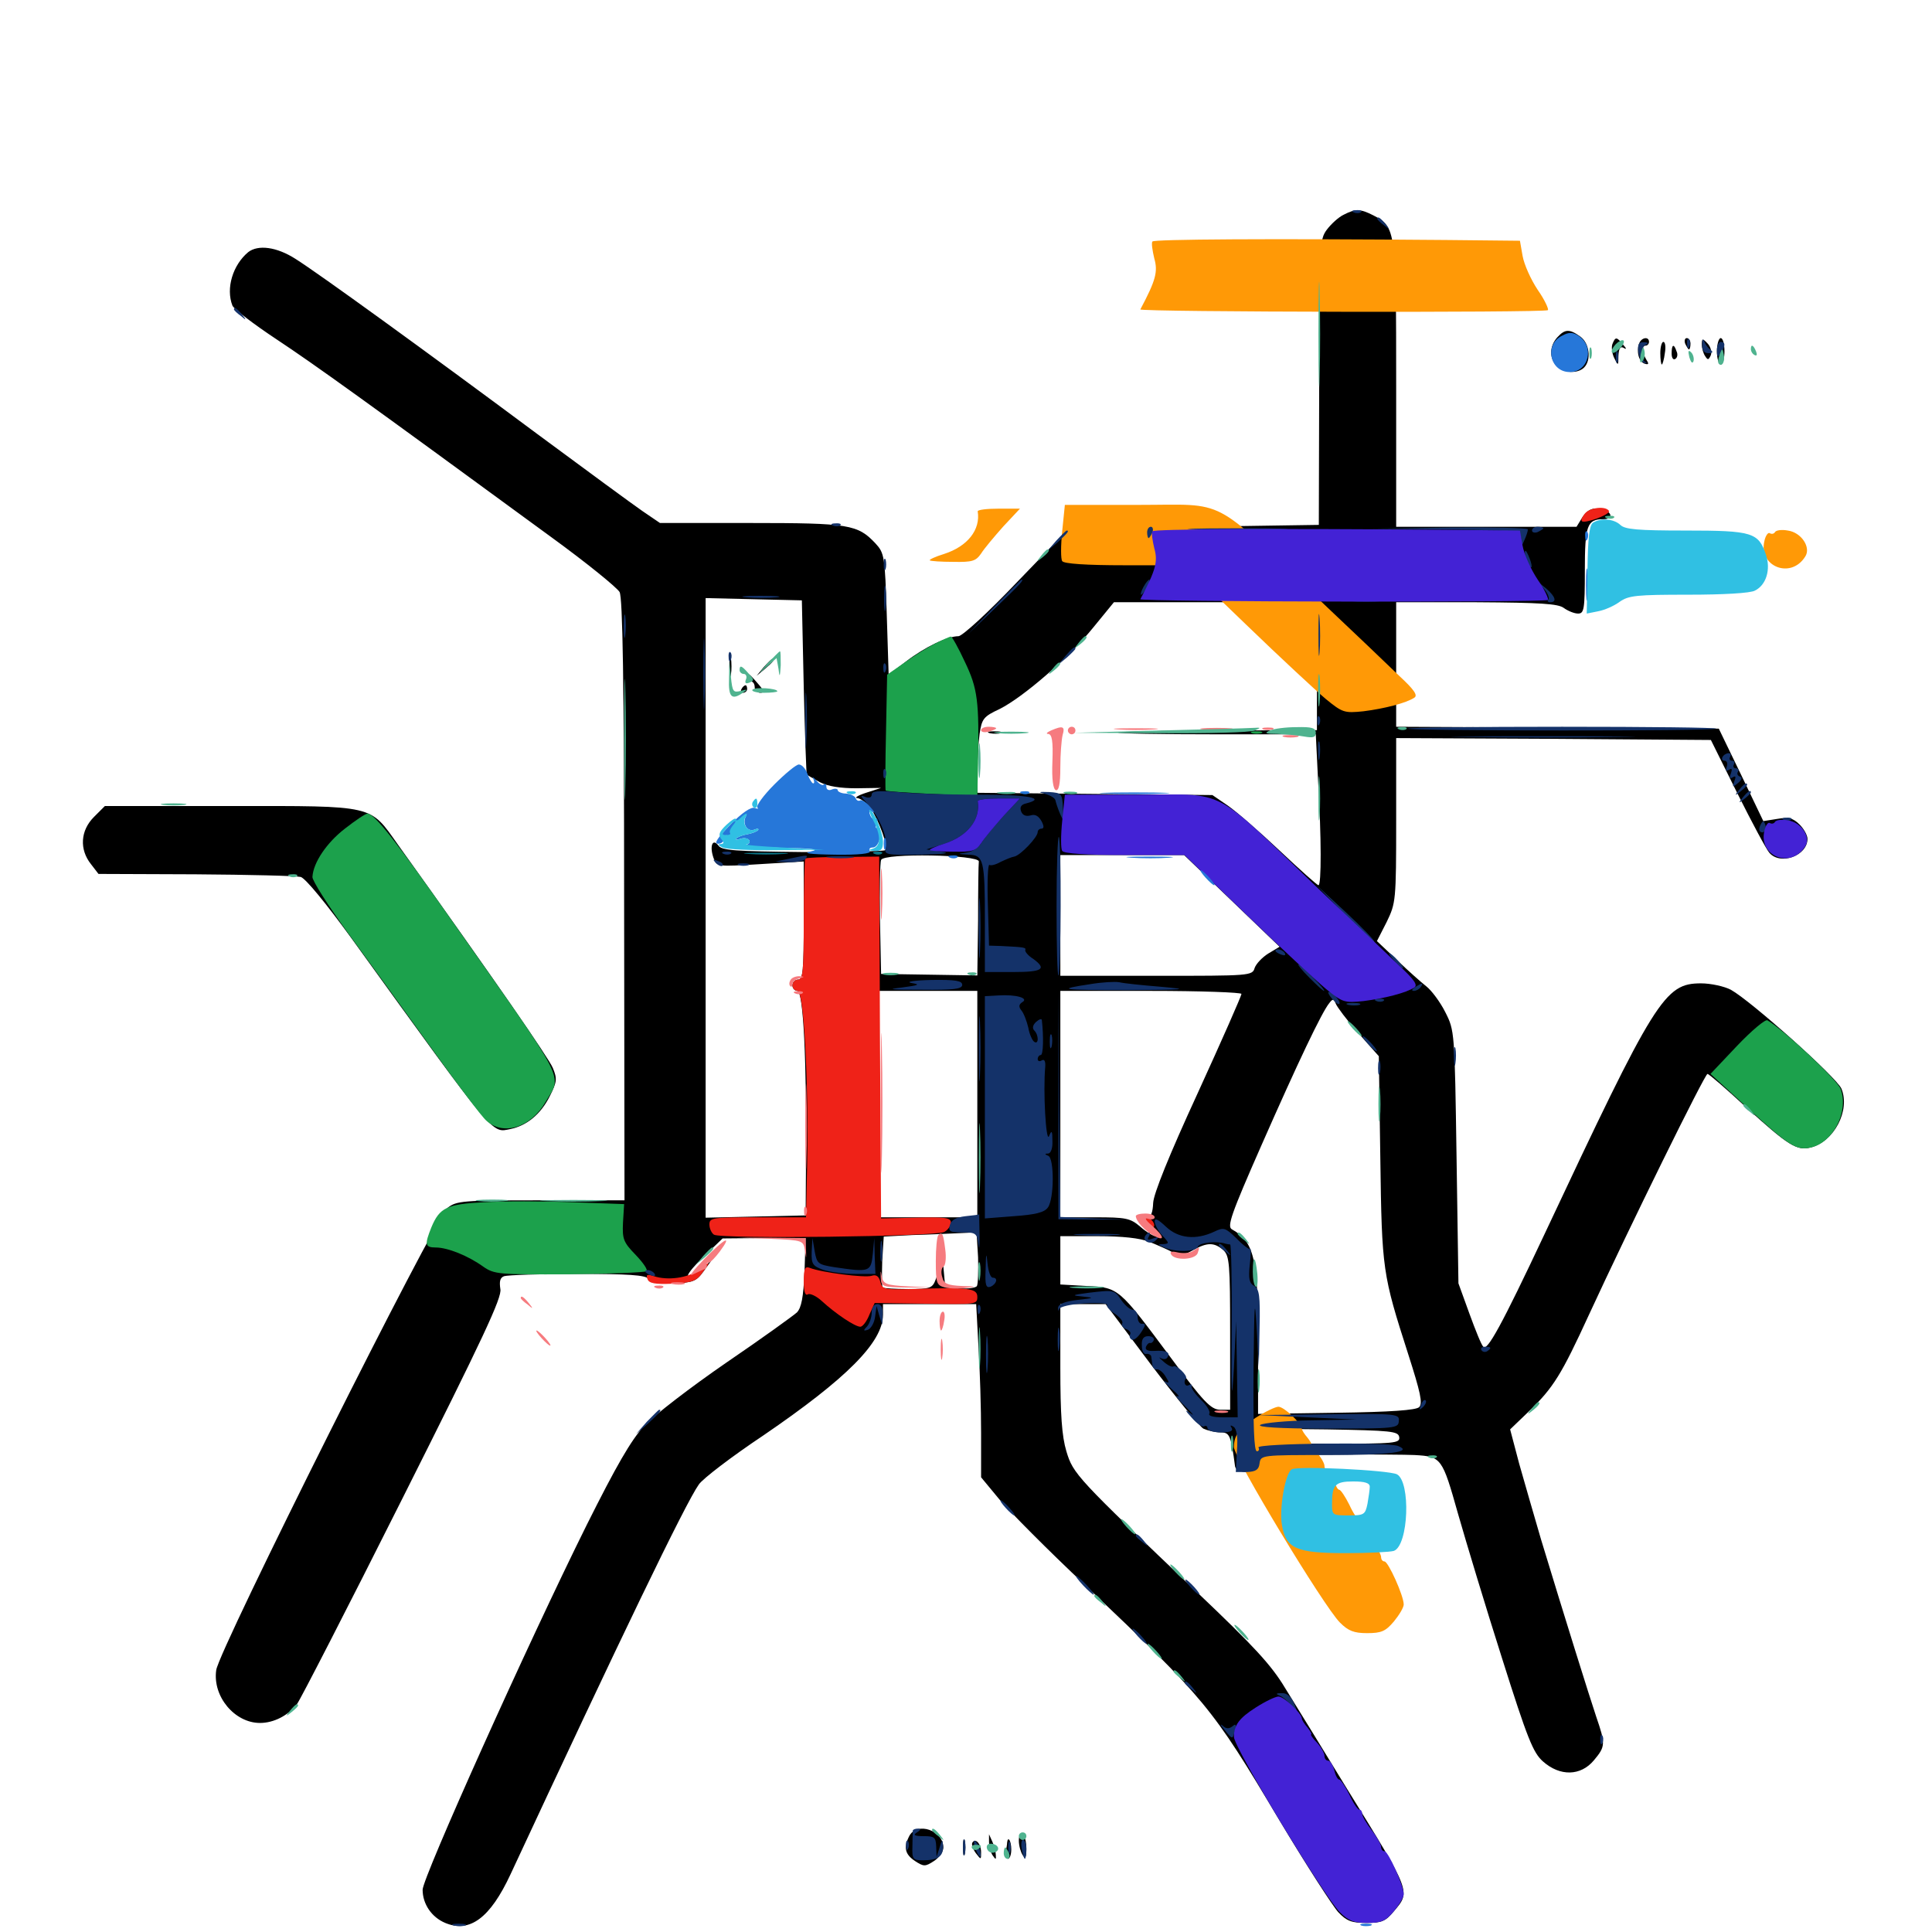 <svg xmlns="http://www.w3.org/2000/svg" viewBox="0 -1000 1000 1000">
	<path fill="#000000" d="M695.508 -888.867C692.969 -887.695 689.062 -884.18 686.719 -881.055C683.008 -875.977 682.812 -873.242 682.812 -801.953L682.617 -728.32L617.773 -727.344L553.125 -726.367L526.367 -698.633C511.523 -683.008 498.047 -670.703 496.094 -670.703C490.43 -670.703 478.516 -665.039 468.945 -657.617L459.961 -650.781L458.984 -682.031C458.008 -712.109 457.812 -713.672 453.125 -718.75C443.945 -728.516 439.453 -729.297 388.672 -729.297H341.602L332.422 -735.547C327.344 -739.062 303.125 -756.836 278.32 -775.195C220.312 -818.359 164.453 -858.789 152.93 -866.016C143.164 -872.266 133.594 -873.438 128.516 -869.531C120.508 -862.891 116.797 -850.781 120.312 -841.797C121.094 -840.039 131.25 -832.227 143.359 -824.219C163.086 -811.133 188.086 -793.164 285.742 -721.68C303.711 -708.594 319.336 -695.898 320.703 -693.555C322.266 -690.43 323.047 -648.633 323.047 -533.984L323.242 -378.711H279.883C239.648 -378.711 236.328 -378.516 231.641 -374.805C225.391 -369.922 113.281 -146.094 111.914 -135.547C109.961 -121.875 121.484 -108.203 134.57 -108.203C141.602 -108.203 149.023 -111.914 153.711 -117.969C155.078 -119.531 179.688 -167.383 208.203 -224.219C250 -307.422 259.961 -328.516 258.984 -332.812C258.398 -336.719 258.789 -338.672 260.938 -339.453C262.695 -340.039 279.688 -340.625 298.828 -340.625C325.195 -340.625 333.984 -340.039 335.742 -338.086C337.109 -336.328 341.797 -335.547 348.828 -335.742C358.594 -336.133 360.352 -336.719 364.062 -341.797L368.164 -347.461L362.5 -342.969C352.93 -335.547 354.297 -340.039 364.453 -349.805L374.023 -358.984L395.508 -359.18H416.992L416.406 -341.602C415.82 -328.516 414.844 -323.242 412.5 -320.703C410.547 -318.945 394.336 -307.227 375.977 -294.727C357.812 -282.227 338.672 -267.578 333.398 -261.914C326.562 -254.492 318.945 -241.211 303.711 -210.742C272.852 -148.633 218.75 -28.125 218.75 -21.875C218.75 -14.453 223.438 -7.617 230.469 -4.688C243.164 0.586 253.711 -7.227 264.258 -29.883C320.508 -150.781 354.883 -222.07 361.719 -231.641C363.672 -234.57 378.711 -246.094 395.117 -257.031C438.281 -286.523 457.031 -305.273 457.031 -319.531V-325H481.055H505.273L506.445 -302.93C507.227 -291.016 507.812 -270.703 507.812 -258.203V-235.352L517.188 -224.023C522.461 -217.773 542.383 -197.656 561.719 -179.492C624.414 -119.922 626.953 -116.992 662.109 -58.008C676.172 -34.57 690.039 -13.086 692.773 -10.156C697.07 -5.664 699.609 -4.688 707.227 -4.688C715.039 -4.688 717.188 -5.469 721.484 -10.742C730.273 -21.094 730.469 -20.312 697.266 -74.023C684.766 -94.531 670.312 -117.969 665.234 -126.172C658.008 -138.281 648.633 -148.242 620.508 -175C557.031 -235.352 555.469 -237.109 551.953 -248.828C549.609 -256.641 548.828 -267.773 548.828 -292.188V-325H560.547H572.266L595.703 -293.75C608.594 -276.758 620.898 -261.719 622.852 -260.547C625 -259.57 628.906 -258.594 631.641 -258.594C636.523 -258.594 637.109 -257.227 639.258 -241.016C639.648 -239.062 641.797 -238.086 645.508 -238.086C650 -238.086 651.562 -239.062 651.953 -242.578C652.539 -246.875 652.734 -246.875 689.062 -247.07C709.18 -247.266 728.516 -247.07 732.227 -246.875C746.094 -246.094 746.484 -245.508 754.688 -216.406C758.984 -201.367 769.141 -167.773 777.539 -141.406C790.625 -100 793.555 -92.773 798.633 -88.281C807.422 -80.469 818.164 -80.664 825 -88.867C831.055 -96.094 831.055 -97.266 826.172 -111.523C822.461 -122.656 810.352 -161.328 797.656 -203.125C794.141 -215.039 789.062 -232.812 786.328 -242.383L781.641 -260.156L791.406 -269.531C804.102 -281.836 808.203 -288.477 822.461 -319.531C843.555 -365.234 882.422 -444.141 883.789 -444.141C884.57 -444.141 893.555 -436.328 903.906 -426.758C925.586 -407.031 930.078 -404.297 937.109 -406.055C949.219 -408.984 957.812 -425.195 953.125 -436.523C950.586 -442.383 906.445 -481.836 895.898 -487.695C892.578 -489.453 885.547 -491.016 880.469 -491.016C861.523 -491.016 856.836 -483.398 799.219 -360.742C777.344 -314.258 769.727 -300.391 767.773 -302.93C766.797 -303.711 763.672 -311.523 760.547 -320.117L754.883 -335.742L753.906 -401.172C752.93 -466.016 752.93 -466.602 748.047 -476.172C745.508 -481.25 741.016 -487.305 738.281 -489.453C735.547 -491.602 728.711 -497.656 723.047 -503.125L712.695 -512.891L717.773 -522.852C722.461 -532.617 722.656 -533.594 722.656 -575.391V-617.969L804.102 -617.578L885.547 -616.992L899.219 -589.453C906.836 -574.219 914.258 -560.352 915.82 -558.594C921.484 -551.953 935.547 -557.031 935.547 -565.82C935.547 -567.578 933.789 -570.898 931.445 -573.242C928.125 -576.562 925.781 -577.148 920.117 -576.172L912.695 -575L901.172 -599.023L889.648 -622.852L806.25 -623.438L722.656 -623.828V-656.055V-688.281H764.258C797.461 -688.086 806.445 -687.5 809.375 -685.352C811.523 -683.789 814.844 -682.422 816.797 -682.422C819.922 -682.422 820.312 -684.57 820.312 -704.492C820.312 -727.93 821.484 -731.25 829.688 -731.25C835.938 -731.25 834.18 -735.938 827.539 -736.719C823.828 -737.109 821.68 -735.938 819.141 -732.422L816.016 -727.344H769.336H722.656V-800.586C722.656 -881.25 722.461 -882.422 710.938 -888.477C704.102 -891.992 701.562 -891.992 695.508 -888.867ZM416.016 -644.336C416.602 -619.727 417.383 -599.219 417.578 -599.023C417.773 -598.828 420.898 -597.07 424.414 -595.117C428.516 -592.969 434.961 -591.992 443.359 -591.992L456.055 -592.188L448.242 -589.648C443.945 -588.281 441.992 -586.914 443.75 -586.914C445.508 -586.719 448.633 -584.375 450.781 -581.445C455.078 -575 459.961 -561.523 458.203 -559.961C457.617 -559.375 438.477 -558.984 415.625 -558.984C380.664 -559.375 373.633 -559.766 371.875 -562.305C368.75 -566.406 367.188 -561.914 369.336 -555.859C371.094 -551.367 371.289 -551.367 393.555 -552.734L416.016 -554.102V-523.438C416.016 -497.656 415.625 -492.969 413.086 -492.969C411.523 -492.969 410.156 -491.602 410.156 -490.039C410.156 -488.477 411.328 -487.109 412.695 -487.109C415.82 -487.109 417.578 -450.586 417.188 -399.219L416.992 -370.898L391.016 -370.312L365.234 -369.727V-530.078V-690.43L390.234 -689.844L415.039 -689.258ZM681.641 -655.273V-622.07L630.469 -621.875C602.344 -621.875 578.906 -621.289 578.32 -620.898C577.93 -620.312 600.781 -619.922 629.297 -619.922H681.055L682.227 -596.094C683.984 -566.406 683.984 -541.797 682.422 -541.797C681.836 -541.797 672.852 -549.805 662.5 -559.57C652.148 -569.336 640.039 -579.883 635.547 -583.008L627.539 -588.477L566.797 -589.062L505.859 -589.648V-600.586C505.859 -606.641 506.445 -615.43 507.031 -620.117C508.203 -627.93 508.984 -629.102 517.383 -633.008C529.492 -639.062 553.32 -659.57 566.016 -675.391L576.562 -688.281H629.102H681.641ZM506.641 -554.102C506.445 -552.734 506.25 -538.867 506.25 -523.438L505.859 -495.117L481.055 -495.508L456.055 -495.898L455.469 -524.219C455.273 -539.648 455.469 -553.516 456.055 -554.883C457.422 -558.594 506.836 -557.617 506.641 -554.102ZM637.5 -533.789L662.305 -509.961L656.445 -506.445C653.32 -504.492 650.195 -501.172 649.414 -499.023C648.242 -494.922 647.07 -494.922 598.438 -494.922H548.828V-526.172V-557.422H580.859H612.891ZM505.859 -428.516V-369.922H480.469H455.078V-428.516V-487.109H480.469H505.859ZM642.578 -485.547C642.578 -484.57 632.422 -461.523 619.922 -434.18C605.078 -401.953 597.07 -382.031 596.875 -377.344C596.68 -372.461 595.703 -369.922 593.945 -369.922C591.992 -369.922 592.578 -368.359 595.703 -365.039C598.242 -362.305 599.414 -360.156 598.242 -360.156C596.875 -360.156 593.359 -362.305 590.234 -365.039C584.961 -369.531 582.812 -369.922 566.602 -369.922H548.828V-428.516V-487.109H595.703C621.484 -487.109 642.578 -486.328 642.578 -485.547ZM702.93 -465.43L713.672 -453.32L714.453 -400.391C715.234 -342.383 715.625 -340.43 728.906 -299.023C735.156 -279.492 736.523 -273.633 734.57 -271.68C733.008 -270.117 720.117 -269.141 691.602 -268.75L651.172 -268.164V-301.953C651.367 -348.242 649.414 -357.031 637.695 -363.672C634.961 -365.039 637.109 -371.289 652.93 -407.227C671.68 -449.805 684.18 -476.172 688.086 -480.859C689.844 -483.203 690.43 -483.008 691.406 -480.469C691.992 -478.906 697.07 -472.07 702.93 -465.43ZM506.25 -349.219C506.445 -342.188 506.25 -335.547 505.664 -334.375C505.078 -333.398 500.977 -332.812 496.875 -333.203L489.258 -333.789L488.086 -346.484C487.305 -356.055 486.914 -357.227 486.719 -350.977C486.523 -346.484 485.547 -340.625 484.375 -337.891C482.617 -333.203 481.641 -332.812 470.117 -332.812C463.281 -332.812 457.227 -333.203 456.836 -333.594C456.445 -333.984 456.445 -340.234 456.641 -347.266L457.422 -359.961L472.266 -360.742C480.664 -360.938 491.406 -361.523 496.484 -361.719L505.469 -362.109ZM594.922 -357.227C599.219 -355.469 604.688 -353.125 607.031 -351.758C610.742 -350 612.695 -350.195 617.578 -352.93C624.805 -357.031 628.516 -357.031 633.203 -352.93C636.328 -350 636.719 -346.094 636.719 -309.961V-270.312H631.445C626.758 -270.508 623.047 -274.219 605.859 -297.461C579.102 -333.398 579.102 -333.594 562.5 -334.375L548.828 -335.156V-347.656V-360.156H568.164C580.859 -360.156 590.039 -359.18 594.922 -357.227ZM724.219 -256.25C724.805 -252.93 722.07 -252.734 687.695 -252.734C651.562 -252.734 650.391 -252.93 650.391 -256.641C650.391 -260.547 651.367 -260.547 686.914 -260.156C720.117 -259.57 723.633 -259.18 724.219 -256.25ZM377.539 -655.078C377.539 -650.195 377.93 -648.242 378.32 -650.781C378.711 -653.125 378.711 -657.031 378.32 -659.57C377.93 -661.914 377.539 -659.961 377.539 -655.078ZM395.312 -654.688L391.602 -650.195L396.094 -653.906C400.195 -657.422 401.367 -658.984 399.805 -658.984C399.414 -658.984 397.461 -657.031 395.312 -654.688ZM386.719 -649.219C386.719 -648.242 387.695 -647.266 388.672 -647.266C389.844 -647.266 390.625 -645.898 390.625 -644.336C390.625 -642.773 391.992 -641.406 393.555 -641.406C395.703 -641.406 395.508 -642.578 392.188 -646.289C387.5 -651.758 386.719 -652.148 386.719 -649.219ZM383.789 -643.359C383.203 -642.383 383.594 -641.406 384.57 -641.406C385.742 -641.406 386.719 -642.383 386.719 -643.359C386.719 -644.531 386.328 -645.312 385.938 -645.312C385.352 -645.312 384.375 -644.531 383.789 -643.359ZM512.305 -620.508C510.352 -621.094 511.523 -621.484 514.648 -621.484C517.969 -621.484 519.336 -621.094 518.164 -620.508C516.797 -620.117 514.062 -620.117 512.305 -620.508ZM806.055 -825.391C801.953 -820.898 801.758 -814.453 805.859 -810.547C809.375 -806.836 816.602 -806.445 819.922 -809.766C823.828 -813.672 822.656 -822.461 817.969 -825.781C812.305 -829.883 809.961 -829.688 806.055 -825.391ZM819.336 -817.188C819.336 -811.523 818.555 -810.156 814.844 -809.766C809.18 -808.984 804.688 -812.5 804.688 -818.164C804.688 -824.023 806.445 -825.195 813.477 -824.609C818.75 -824.023 819.336 -823.438 819.336 -817.188ZM834.57 -821.875C833.984 -820.312 834.375 -816.992 835.547 -814.648C837.5 -810.547 837.695 -810.547 837.695 -815.82C837.891 -819.727 838.672 -820.898 840.43 -819.922C841.992 -818.945 841.992 -819.531 840.039 -821.68C836.719 -825.781 836.133 -825.781 834.57 -821.875ZM848.438 -822.266C846.875 -817.969 848.242 -812.695 851.367 -811.719C853.32 -811.133 853.516 -811.719 852.344 -813.477C850 -817.383 849.609 -821.094 851.758 -821.094C852.734 -821.094 853.516 -822.07 853.516 -823.047C853.516 -825.977 849.609 -825.391 848.438 -822.266ZM872.266 -822.07C873.047 -820.508 873.828 -819.141 874.219 -819.141C874.609 -819.141 875 -820.508 875 -822.07C875 -823.633 874.219 -825 873.047 -825C872.07 -825 871.68 -823.633 872.266 -822.07ZM880.859 -821.68C880.859 -819.727 881.641 -816.992 882.617 -815.625C883.984 -813.477 884.375 -813.672 885.547 -816.211C886.133 -817.969 885.352 -820.703 883.789 -822.266C881.25 -825 880.859 -824.805 880.859 -821.68ZM888.672 -818.164C888.672 -814.453 889.648 -811.328 890.625 -811.328C891.797 -811.328 892.578 -814.453 892.578 -818.164C892.578 -821.875 891.797 -825 890.625 -825C889.648 -825 888.672 -821.875 888.672 -818.164ZM859.375 -817.188C859.375 -814.062 859.766 -811.328 860.156 -811.328C860.547 -811.328 861.328 -814.062 861.719 -817.188C862.305 -820.508 861.914 -823.047 860.938 -823.047C860.156 -823.047 859.375 -820.508 859.375 -817.188ZM865.234 -816.992C865.234 -814.844 866.016 -813.477 867.188 -814.258C868.164 -814.844 868.555 -816.602 867.773 -818.164C866.406 -822.266 865.234 -821.875 865.234 -816.992ZM48.633 -577.148C41.602 -570.117 41.016 -560.352 47.07 -552.734L50.977 -547.656L101.172 -547.461C128.711 -547.266 153.32 -546.68 155.664 -546.094C158.203 -545.312 168.75 -532.422 181.836 -514.453C257.422 -409.766 254.297 -413.672 264.258 -415.625C272.656 -417.383 279.883 -423.242 284.57 -432.617C288.281 -440.039 288.477 -441.602 286.133 -447.266C283.984 -452.344 256.445 -492.188 206.055 -562.695C191.211 -583.594 194.727 -582.812 119.531 -582.812H54.297ZM470.703 -49.805C467.578 -43.75 468.359 -40.234 473.633 -36.719C478.125 -33.789 478.906 -33.789 483.398 -36.719C486.133 -38.477 488.281 -41.602 488.281 -43.75C488.281 -52.539 474.805 -57.227 470.703 -49.805ZM527.344 -47.266C527.344 -44.727 528.32 -41.406 529.297 -39.844C530.664 -37.695 531.25 -38.477 531.25 -43.164C531.25 -46.484 530.469 -50 529.297 -50.586C528.125 -51.172 527.344 -49.805 527.344 -47.266ZM498.438 -43.75C498.438 -40.039 498.828 -38.477 499.414 -40.43C499.805 -42.188 499.805 -45.312 499.414 -47.266C498.828 -49.023 498.438 -47.461 498.438 -43.75ZM511.914 -46.68C511.914 -44.531 512.695 -41.406 513.672 -39.844C515.43 -37.305 515.625 -37.305 515.43 -39.844C515.43 -41.406 514.648 -44.531 513.672 -46.68L511.914 -50.586ZM503.32 -46.289C502.734 -45.312 503.516 -42.969 505.078 -40.82C507.812 -37.305 507.812 -37.305 507.812 -41.211C507.812 -45.703 504.883 -48.828 503.32 -46.289ZM521.289 -46.289C521.289 -45.312 520.898 -43.164 520.508 -41.406C520.117 -39.453 520.703 -37.891 521.68 -37.891C522.656 -37.891 523.438 -40.039 523.438 -42.773C523.438 -47.07 521.68 -50 521.289 -46.289Z"/>
	<path fill="#ff9906" d="M596.484 -875C595.898 -874.219 596.484 -870.312 597.461 -866.211C599.414 -859.375 598.242 -854.883 590.234 -839.844C589.648 -838.477 798.828 -838.086 801.172 -839.453C801.758 -839.844 799.609 -844.727 795.898 -850C792.383 -855.273 788.867 -863.086 788.086 -867.578L786.719 -875.391L748.438 -875.781C656.055 -876.562 597.266 -876.172 596.484 -875ZM549.805 -725.195C549.023 -717.578 549.023 -710.547 549.805 -709.57C550.586 -708.203 562.305 -707.422 582.031 -707.422H613.086L644.922 -676.758C662.5 -659.766 681.055 -642.578 686.133 -638.281C694.922 -631.055 695.898 -630.859 705.664 -631.836C716.602 -633.203 727.93 -636.133 732.031 -638.867C733.984 -640.039 732.031 -642.969 724.219 -650.195C718.555 -655.664 700.195 -673.242 683.398 -689.062C626.367 -743.75 635.742 -738.672 589.258 -738.672H551.172ZM506.055 -735.352C507.617 -725.781 500.781 -717.188 488.672 -713.281C484.18 -711.914 480.859 -710.352 481.25 -709.961C481.641 -709.57 487.109 -709.18 493.359 -709.18C503.32 -708.984 505.078 -709.57 507.812 -713.477C509.375 -716.016 514.648 -722.266 519.336 -727.539L527.93 -736.719H516.797C510.742 -736.719 506.055 -736.133 506.055 -735.352ZM918.75 -724.609C918.164 -723.633 916.992 -723.438 916.016 -724.023C915.234 -724.609 913.867 -722.852 913.281 -720.117C909.961 -706.836 926.953 -700 934.375 -711.914C937.5 -716.602 932.422 -724.414 925.391 -725.391C922.266 -725.977 919.336 -725.586 918.75 -724.609ZM650 -266.211C641.406 -260.742 638.672 -257.031 638.672 -250.977C638.672 -245.508 685.156 -168.555 693.555 -160.156C697.852 -155.859 700.781 -154.688 707.617 -154.688C715.039 -154.688 717.188 -155.664 721.484 -160.742C724.219 -164.062 726.562 -167.969 726.562 -169.531C726.562 -174.023 718.555 -191.797 716.602 -191.797C715.625 -191.797 714.844 -192.773 714.844 -194.141C714.844 -195.312 712.695 -199.219 709.961 -202.734C707.227 -206.25 705.078 -209.961 705.078 -211.133C705.078 -212.305 704.492 -213.281 703.711 -213.281C702.734 -213.281 700.391 -216.797 698.438 -221.094C696.289 -225.391 693.945 -228.906 693.164 -228.906C692.383 -228.906 691.211 -231.055 690.625 -233.789C689.844 -236.523 688.477 -238.672 687.5 -238.672C686.328 -238.672 685.547 -239.844 685.547 -241.211C685.547 -242.578 683.789 -245.703 681.641 -248.047C679.297 -250.391 678.125 -252.344 678.711 -252.344C679.102 -252.344 678.32 -253.906 676.758 -255.859C675.195 -257.617 673.828 -259.766 673.828 -260.547C673.633 -263.281 664.648 -271.875 661.719 -271.875C660.156 -271.875 654.883 -269.336 650 -266.211Z"/>
	<path fill="#ef2218" d="M820.312 -734.18C818.945 -732.422 818.164 -730.859 818.75 -730.273C820.117 -728.711 833.789 -733.789 832.812 -735.547C831.055 -738.281 822.852 -737.305 820.312 -734.18ZM416.797 -555.664C416.406 -555.273 416.016 -540.82 416.016 -523.828C416.016 -497.656 415.625 -492.969 413.086 -492.969C411.523 -492.969 410.156 -491.602 410.156 -490.039C410.156 -488.477 411.328 -487.109 412.891 -487.109C416.016 -487.109 418.555 -440.625 417.773 -396.875L417.188 -369.922H392.188C368.75 -369.922 367.188 -369.727 367.188 -366.211C367.188 -364.062 368.359 -361.719 369.531 -360.938C373.047 -358.594 484.375 -359.961 488.672 -362.305C490.625 -363.281 492.188 -365.625 492.188 -367.188C492.188 -369.727 489.258 -370.117 474.219 -369.727L456.055 -369.336L455.469 -463.086L455.078 -556.641L436.328 -556.445C425.977 -556.445 417.383 -556.055 416.797 -555.664ZM593.75 -366.992C595.117 -365.234 596.68 -364.453 597.07 -364.844C598.438 -366.211 595.703 -369.922 593.359 -369.922C592.188 -369.922 592.188 -368.75 593.75 -366.992ZM361.328 -342.578C356.055 -338.477 345.508 -337.109 338.477 -339.453C334.961 -340.625 334.18 -340.234 335.156 -337.891C335.938 -335.742 339.062 -335.156 348.047 -335.547C358.398 -336.133 360.547 -336.914 363.672 -341.406C368.164 -347.461 367.773 -347.461 361.328 -342.578ZM416.016 -336.719C416.016 -331.445 416.797 -329.102 418.164 -330.078C419.336 -330.664 422.656 -329.102 425.391 -326.562C432.617 -319.922 442.578 -313.281 445.312 -313.281C446.484 -313.281 448.633 -316.016 450 -319.531L452.734 -325.586L479.297 -325.195C505.078 -324.805 505.859 -324.805 505.859 -328.711C505.859 -333.203 501.758 -333.789 472.07 -332.812C457.812 -332.422 456.641 -332.617 455.664 -336.523C454.883 -339.453 453.516 -340.43 451.172 -339.648C447.656 -338.477 425 -341.406 419.141 -343.75C416.602 -344.727 416.016 -343.359 416.016 -336.719Z"/>
	<path fill="#1ca14c" d="M484.18 -666.992C480.273 -665.039 473.047 -660.547 468.164 -657.031L459.18 -650.781L458.594 -621.094C458.203 -604.883 458.203 -591.211 458.398 -590.82C458.594 -590.43 469.531 -589.648 482.422 -589.062L505.859 -588.086L506.25 -604.492C506.836 -637.305 506.055 -643.555 499.414 -657.422C496.094 -664.648 492.773 -670.508 492.188 -670.508C491.602 -670.508 488.086 -668.945 484.18 -666.992ZM648.047 -620.508C646.68 -621.094 647.656 -621.484 650.391 -621.484C653.125 -621.484 654.102 -621.094 652.93 -620.508C651.562 -620.117 649.219 -620.117 648.047 -620.508ZM178.516 -571.094C169.141 -563.867 162.109 -553.516 161.719 -546.094C161.523 -544.336 169.727 -531.445 179.883 -517.383C190.039 -503.516 209.57 -476.562 223.047 -457.812C236.523 -439.062 249.414 -421.875 251.758 -419.922C260.547 -411.914 274.805 -416.406 282.422 -429.688C291.016 -444.141 294.141 -437.891 234.766 -522.266C205.664 -563.867 193.75 -578.906 190.234 -578.906C189.258 -578.906 183.984 -575.391 178.516 -571.094ZM899.023 -458.594L885.352 -444.141L904.102 -426.953C925.781 -407.031 929.883 -404.297 937.305 -406.055C948.828 -408.594 957.031 -424.609 952.734 -436.328C951.172 -440.82 924.023 -466.406 914.844 -471.875C913.867 -472.656 906.641 -466.602 899.023 -458.594ZM250.781 -377.734C231.25 -376.758 227.539 -375 223.242 -364.648C219.727 -355.859 219.922 -354.297 225.586 -354.297C231.641 -354.297 242.383 -350 250.195 -344.336C255.859 -340.43 258.203 -340.234 294.531 -340.43C315.43 -340.625 333.594 -341.406 334.57 -341.992C335.547 -342.578 333.008 -346.289 329.102 -350.391C322.656 -357.031 322.07 -358.594 322.461 -367.188L323.047 -376.758L295.898 -377.734C280.859 -378.32 260.547 -378.32 250.781 -377.734Z"/>
	<path fill="#143269" d="M700.781 -890.039C699.219 -890.625 699.805 -891.211 701.953 -891.211C704.102 -891.406 705.273 -890.82 704.492 -890.234C703.906 -889.648 702.148 -889.453 700.781 -890.039ZM712.891 -886.719C712.891 -886.328 714.453 -884.766 716.406 -883.398C719.336 -880.859 719.531 -881.055 716.992 -884.18C714.453 -887.305 712.891 -888.281 712.891 -886.719ZM121.094 -839.844C121.094 -839.453 122.656 -837.891 124.609 -836.523C127.539 -833.984 127.734 -834.18 125.195 -837.305C122.656 -840.43 121.094 -841.406 121.094 -839.844ZM873.242 -821.875C873.242 -819.727 873.828 -819.141 874.414 -820.703C875 -822.07 874.805 -823.828 874.219 -824.414C873.633 -825.195 873.047 -824.023 873.242 -821.875ZM881.055 -821.68C880.859 -818.555 882.031 -817.188 884.375 -817.188C886.328 -817.188 886.914 -817.773 885.547 -818.75C884.375 -819.531 882.812 -821.484 882.227 -823.047C881.445 -825 881.055 -824.609 881.055 -821.68ZM848.047 -817.773C848.438 -815.039 849.805 -812.305 851.172 -812.109C852.539 -811.914 852.734 -812.109 851.562 -812.695C848.828 -814.062 849.023 -820.508 852.148 -821.68C853.516 -822.266 852.93 -822.852 850.977 -822.852C848.242 -823.047 847.461 -821.875 848.047 -817.773ZM888.672 -818.75C888.672 -815.039 889.062 -814.844 890.625 -817.188C893.164 -820.898 893.164 -823.047 890.625 -823.047C889.648 -823.047 888.672 -821.094 888.672 -818.75ZM836.328 -815.234C836.328 -812.5 836.719 -811.523 837.305 -812.891C837.695 -814.062 837.695 -816.406 837.305 -817.773C836.719 -818.945 836.328 -817.969 836.328 -815.234ZM431.25 -727.93C429.688 -728.516 430.273 -729.102 432.422 -729.102C434.57 -729.297 435.742 -728.711 434.961 -728.125C434.375 -727.539 432.617 -727.344 431.25 -727.93ZM593.75 -724.414C593.75 -722.852 594.141 -721.484 594.531 -721.484C594.922 -721.484 595.703 -722.852 596.484 -724.414C597.07 -725.977 596.68 -727.344 595.703 -727.344C594.531 -727.344 593.75 -725.977 593.75 -724.414ZM619.727 -725.977C608.008 -726.172 617.578 -726.562 640.625 -726.562C663.672 -726.562 673.242 -726.172 661.719 -725.977C650 -725.586 631.25 -725.586 619.727 -725.977ZM748.633 -725.977C786.914 -725.391 787.109 -725.195 787.305 -720.898C787.305 -716.797 787.5 -716.797 789.062 -720.508C790.039 -722.656 790.82 -725 790.82 -725.977C791.016 -726.758 772.852 -727.148 750.586 -726.953L709.961 -726.367ZM792.969 -725.391C792.969 -726.562 794.336 -727.344 795.898 -727.344C797.461 -727.344 798.828 -726.953 798.828 -726.562C798.828 -726.172 797.461 -725.391 795.898 -724.609C794.336 -724.023 792.969 -724.414 792.969 -725.391ZM546.68 -720.117L541.992 -714.648L547.461 -719.336C552.344 -723.828 553.711 -725.391 552.148 -725.391C551.758 -725.391 549.414 -723.047 546.68 -720.117ZM789.258 -713.672C789.258 -712.109 790.039 -709.375 791.016 -707.812C793.359 -704.297 793.359 -707.422 791.016 -712.695C789.844 -715.234 789.258 -715.625 789.258 -713.672ZM457.422 -707.812C457.422 -705.078 457.812 -704.102 458.398 -705.469C458.789 -706.641 458.789 -708.984 458.398 -710.352C457.812 -711.523 457.422 -710.547 457.422 -707.812ZM457.617 -690.234C457.617 -684.375 458.008 -681.836 458.398 -684.961C458.789 -687.891 458.789 -692.578 458.398 -695.703C458.008 -698.633 457.617 -696.094 457.617 -690.234ZM514.648 -685.938L500.977 -671.68L515.234 -685.352C528.32 -697.852 530.273 -700 528.711 -700C528.516 -700 522.07 -693.555 514.648 -685.938ZM591.797 -696.094C590.625 -693.945 590.234 -692.188 590.625 -692.188C591.211 -692.188 592.578 -693.945 593.75 -696.094C594.922 -698.242 595.312 -700 594.922 -700C594.336 -700 592.969 -698.242 591.797 -696.094ZM799.414 -694.922C801.172 -692.773 802.148 -690.234 801.367 -689.648C800.781 -688.867 801.172 -688.281 802.344 -688.281C806.055 -688.281 805.078 -691.211 800.391 -695.312C795.898 -699.023 795.898 -699.023 799.414 -694.922ZM386.328 -690.82C381.641 -691.211 384.961 -691.602 393.555 -691.602C402.148 -691.602 405.859 -691.211 401.953 -690.82C397.852 -690.43 390.82 -690.43 386.328 -690.82ZM698.828 -688.867C694.141 -689.258 697.852 -689.648 707.031 -689.648C716.211 -689.648 719.922 -689.258 715.43 -688.867C710.742 -688.477 703.32 -688.477 698.828 -688.867ZM682.422 -671.68C682.422 -662.109 682.617 -657.812 683.008 -662.305C683.398 -666.797 683.398 -674.805 683.008 -679.883C682.617 -684.961 682.422 -681.445 682.422 -671.68ZM322.852 -675.586C322.852 -670.312 323.242 -668.164 323.633 -671.289C324.023 -674.219 324.023 -678.516 323.633 -681.055C323.242 -683.398 322.852 -681.055 322.852 -675.586ZM364.062 -651.172C364.062 -634.57 364.453 -627.734 364.648 -636.133C365.039 -644.336 365.039 -658.008 364.648 -666.406C364.453 -674.609 364.062 -667.773 364.062 -651.172ZM551.562 -660.547L547.852 -656.055L552.344 -659.766C554.688 -661.914 556.641 -663.867 556.641 -664.258C556.641 -665.82 555.078 -664.648 551.562 -660.547ZM377.148 -659.766C377.148 -657.617 377.734 -657.031 378.32 -658.594C378.906 -659.961 378.711 -661.719 378.125 -662.305C377.539 -663.086 376.953 -661.914 377.148 -659.766ZM457.227 -653.906C457.227 -651.758 457.812 -651.172 458.398 -652.734C458.984 -654.102 458.789 -655.859 458.203 -656.445C457.617 -657.227 457.031 -656.055 457.227 -653.906ZM416.797 -626.758C416.797 -613.867 416.992 -608.789 417.383 -615.625C417.773 -622.266 417.773 -632.812 417.383 -639.062C416.992 -645.117 416.797 -639.648 416.797 -626.758ZM681.836 -626.562C681.836 -624.414 682.422 -623.828 683.008 -625.391C683.594 -626.758 683.398 -628.516 682.812 -629.102C682.227 -629.883 681.641 -628.711 681.836 -626.562ZM728.711 -622.852C728.32 -623.438 764.258 -623.828 808.594 -623.828C852.93 -623.828 888.867 -623.438 888.281 -622.852C886.914 -621.484 730.078 -621.68 728.711 -622.852ZM760.352 -618.555C739.062 -618.75 756.445 -618.945 798.828 -618.945C841.211 -618.945 858.594 -618.75 837.5 -618.555C816.211 -618.164 781.445 -618.164 760.352 -618.555ZM682.227 -611.133C682.227 -606.836 682.617 -605.273 683.008 -607.812C683.398 -610.156 683.398 -613.672 683.008 -615.625C682.422 -617.383 682.031 -615.43 682.227 -611.133ZM891.602 -608.203C891.016 -607.227 891.406 -606.25 892.578 -606.25C893.945 -606.25 894.336 -604.883 893.75 -603.125C892.969 -601.172 893.359 -600.586 894.922 -601.562C896.484 -602.539 896.68 -601.953 895.898 -599.609C894.922 -597.461 895.312 -596.68 896.875 -597.656C898.438 -598.633 898.633 -598.047 897.656 -595.508C896.484 -592.383 896.875 -592.383 899.609 -594.727C901.562 -596.289 901.953 -597.656 900.586 -598.047C899.414 -598.438 898.828 -599.609 899.609 -600.586C900.195 -601.562 899.609 -602.344 898.438 -602.344C897.266 -602.344 896.875 -603.32 897.461 -604.297C898.047 -605.469 897.656 -606.25 896.484 -606.25C895.312 -606.25 894.922 -607.227 895.508 -608.203C896.094 -609.375 895.898 -610.156 894.727 -610.156C893.75 -610.156 892.188 -609.375 891.602 -608.203ZM457.227 -599.219C457.227 -597.07 457.812 -596.484 458.398 -598.047C458.984 -599.414 458.789 -601.172 458.203 -601.758C457.617 -602.539 457.031 -601.367 457.227 -599.219ZM900.195 -591.211C897.656 -588.086 897.852 -587.891 900.977 -590.43C902.734 -591.797 904.297 -593.359 904.297 -593.75C904.297 -595.312 902.734 -594.336 900.195 -591.211ZM451.172 -588.672C451.172 -587.305 449.805 -586.719 447.852 -587.5C445.117 -588.672 445.117 -588.086 448.633 -584.375C454.883 -577.539 459.375 -567.188 458.398 -562.109C457.617 -557.422 457.617 -557.422 476.367 -557.617C488.867 -557.812 492.578 -558.398 487.305 -559.18L479.492 -560.352L488.281 -563.086C500.781 -567.188 507.617 -575.586 506.055 -585.352C506.055 -586.133 510.742 -586.719 516.797 -586.719H527.93L519.141 -577.344C514.258 -572.07 509.375 -566.016 508.008 -563.867C506.836 -561.523 503.516 -559.18 500.586 -558.789C495.312 -558.008 495.312 -558.008 501.172 -557.617C509.18 -557.422 509.766 -555.078 509.766 -522.852V-496.875H524.414C539.648 -496.875 541.992 -498.438 534.766 -503.711C532.227 -505.273 530.469 -507.422 530.664 -508.203C531.25 -509.57 530.273 -509.766 518.164 -510.352L511.914 -510.547L511.328 -531.836C510.938 -543.555 511.328 -552.734 512.109 -552.344C512.891 -551.758 515.625 -552.539 517.969 -553.906C520.508 -555.078 523.633 -556.445 525 -556.641C528.125 -557.227 537.109 -566.602 537.109 -569.336C537.109 -570.312 538.086 -571.094 539.062 -571.094C540.43 -571.094 540.43 -572.461 539.062 -575C537.5 -577.734 535.742 -578.711 533.398 -577.93C531.055 -577.344 529.297 -577.93 528.516 -580.078C527.734 -582.227 528.516 -583.594 531.25 -584.18C541.797 -586.914 532.422 -588.672 506.445 -588.672C490.43 -588.672 471.68 -589.258 464.453 -590.039C454.492 -590.82 451.172 -590.625 451.172 -588.672ZM541.016 -589.062C543.75 -588.281 546.094 -586.914 546.289 -585.742C546.484 -584.766 547.461 -581.641 548.633 -578.906C550.586 -574.414 550.586 -574.805 550.195 -581.836C549.805 -589.258 549.414 -589.648 542.969 -590.039C537.5 -590.234 537.109 -590.039 541.016 -589.062ZM902.148 -587.305C899.609 -584.18 899.805 -583.984 902.93 -586.523C904.688 -587.891 906.25 -589.453 906.25 -589.844C906.25 -591.406 904.688 -590.43 902.148 -587.305ZM923.438 -575.586C921.875 -576.172 922.461 -576.758 924.609 -576.758C926.758 -576.953 927.93 -576.367 927.148 -575.781C926.562 -575.195 924.805 -575 923.438 -575.586ZM911.328 -573.242C910.547 -571.875 910.352 -570.312 910.938 -569.727C912.695 -567.969 914.648 -570.508 913.672 -573.242C912.891 -575.391 912.5 -575.391 911.328 -573.242ZM546.875 -531.055C546.875 -510.742 547.266 -494.727 547.852 -495.117C549.219 -496.484 549.414 -565.43 548.047 -566.797C547.461 -567.383 546.875 -551.367 546.875 -531.055ZM374.609 -558.008C373.047 -558.594 373.633 -559.18 375.781 -559.18C377.93 -559.375 379.102 -558.789 378.32 -558.203C377.734 -557.617 375.977 -557.422 374.609 -558.008ZM408.203 -555.469L401.367 -554.102L408.594 -553.711C412.5 -553.711 416.406 -554.492 416.992 -555.469C418.359 -557.617 418.359 -557.617 408.203 -555.469ZM429.297 -556.055C425.781 -556.445 428.125 -556.836 434.57 -556.836C441.016 -556.836 443.945 -556.445 441.016 -556.055C438.086 -555.664 432.812 -555.664 429.297 -556.055ZM370.508 -553.32C371.875 -551.953 373.438 -551.367 374.023 -551.953C374.609 -552.539 373.633 -553.711 371.68 -554.297C368.945 -555.469 368.75 -555.273 370.508 -553.32ZM382.422 -552.148C381.055 -552.734 382.031 -553.125 384.766 -553.125C387.5 -553.125 388.477 -552.734 387.305 -552.148C385.938 -551.758 383.594 -551.758 382.422 -552.148ZM506.641 -519.336C506.641 -505.469 506.836 -500 507.227 -507.227C507.617 -514.453 507.617 -525.977 507.227 -532.617C506.836 -539.258 506.641 -533.398 506.641 -519.336ZM695.703 -527.148C704.102 -518.75 711.133 -512.109 711.328 -512.5C711.719 -513.086 704.883 -520.117 696.289 -528.125L680.664 -542.578ZM660.156 -507.812C660.156 -509.375 663.867 -508.594 665.039 -506.641C665.625 -505.469 664.844 -505.273 663.281 -505.859C661.523 -506.445 660.156 -507.422 660.156 -507.812ZM721.68 -502.734C723.633 -500.586 725.586 -498.828 726.172 -498.828C726.758 -498.828 725.586 -500.586 723.633 -502.734C721.68 -504.883 719.727 -506.641 719.141 -506.641C718.555 -506.641 719.727 -504.883 721.68 -502.734ZM677.734 -493.945C681.445 -490.234 684.766 -487.109 685.352 -487.109C685.938 -487.109 683.398 -490.234 679.688 -493.945C675.977 -497.656 672.656 -500.781 672.07 -500.781C671.484 -500.781 674.023 -497.656 677.734 -493.945ZM471.68 -491.211C476.562 -490.43 475.781 -490.039 466.797 -488.867C458.398 -487.891 460.742 -487.695 477.148 -487.695C493.555 -487.5 498.047 -488.086 498.047 -490.234C498.047 -492.383 494.531 -492.969 482.031 -492.773C473.047 -492.578 468.555 -491.797 471.68 -491.211ZM564.453 -490.625C546.289 -487.891 548.633 -487.5 583.984 -487.5C614.453 -487.695 616.211 -487.891 600.781 -489.258C591.211 -490.039 581.641 -491.016 579.297 -491.602C576.953 -491.992 570.312 -491.602 564.453 -490.625ZM732.422 -489.062C730.664 -487.891 730.469 -487.109 731.836 -487.109C733.008 -487.109 734.766 -488.086 735.352 -489.062C736.914 -491.406 736.133 -491.406 732.422 -489.062ZM547.852 -428.125V-368.945L566.016 -368.75H583.984L566.406 -369.336L548.828 -370.117L548.242 -428.516L547.852 -487.109ZM687.5 -486.328C687.5 -485.547 688.867 -483.594 690.43 -482.031C691.992 -480.273 693.359 -479.883 693.359 -480.859C693.359 -481.836 691.992 -483.789 690.43 -485.156C688.867 -486.523 687.5 -486.914 687.5 -486.328ZM509.766 -426.953V-369.336L524.805 -370.508C535.938 -371.289 540.625 -372.461 542.383 -375C545.703 -379.492 545.703 -400.586 542.578 -401.758C540.625 -402.539 540.625 -402.93 542.578 -402.93C543.945 -403.125 544.922 -405.664 544.727 -409.57C544.727 -414.844 544.336 -415.234 542.969 -411.914C541.406 -408.203 539.844 -435.156 541.016 -447.852C541.211 -450.586 540.625 -451.953 539.258 -451.172C538.086 -450.391 537.109 -450.781 537.109 -451.758C537.109 -452.93 537.891 -453.906 538.672 -453.906C540.039 -453.906 540.234 -463.281 539.258 -472.07C539.062 -472.852 537.891 -472.461 536.328 -471.094C534.57 -469.531 534.18 -467.773 535.352 -466.602C537.695 -464.258 537.695 -459.18 535.352 -460.742C534.375 -461.328 532.812 -464.648 532.227 -468.164C531.445 -471.484 529.883 -475.586 528.711 -476.953C527.148 -478.906 527.344 -480.078 529.102 -481.25C532.812 -483.398 525.781 -485.352 516.797 -484.766L509.766 -484.375ZM506.641 -456.836C506.641 -441.797 507.031 -435.938 507.227 -443.75C507.617 -451.562 507.617 -463.867 507.227 -471.094C506.836 -478.32 506.641 -471.875 506.641 -456.836ZM712.5 -481.836C710.938 -482.422 711.523 -483.008 713.672 -483.008C715.82 -483.203 716.992 -482.617 716.211 -482.031C715.625 -481.445 713.867 -481.25 712.5 -481.836ZM697.852 -479.883C695.898 -480.469 697.07 -480.859 700.195 -480.859C703.516 -480.859 704.883 -480.469 703.711 -479.883C702.344 -479.492 699.609 -479.492 697.852 -479.883ZM543.359 -460.742C543.359 -457.617 543.75 -456.445 544.336 -458.398C544.727 -460.156 544.727 -462.891 544.336 -464.258C543.75 -465.43 543.359 -464.062 543.359 -460.742ZM708.008 -459.766C709.961 -457.617 711.914 -455.859 712.5 -455.859C713.086 -455.859 711.914 -457.617 709.961 -459.766C708.008 -461.914 706.055 -463.672 705.469 -463.672C704.883 -463.672 706.055 -461.914 708.008 -459.766ZM752.539 -452.93C752.539 -448.633 752.93 -447.07 753.32 -449.609C753.711 -451.953 753.711 -455.469 753.32 -457.422C752.734 -459.18 752.344 -457.227 752.539 -452.93ZM713.281 -447.07C713.281 -443.945 713.672 -442.773 714.258 -444.727C714.648 -446.484 714.648 -449.219 714.258 -450.586C713.672 -451.758 713.281 -450.391 713.281 -447.07ZM499.805 -370.508C494.727 -369.922 492.383 -368.555 491.602 -365.82C490.82 -362.695 491.602 -362.109 498.047 -362.109C505.078 -362.109 505.664 -361.719 506.445 -355.859C506.836 -352.344 507.031 -354.492 507.031 -360.547C506.836 -366.797 506.836 -371.68 506.836 -371.484C506.836 -371.289 503.711 -370.898 499.805 -370.508ZM597.656 -367.773C597.656 -366.211 599.414 -362.891 601.562 -360.547C605.273 -356.641 605.273 -356.25 602.148 -356.055C599.023 -356.055 599.023 -355.859 602.539 -354.297C608.398 -351.758 619.141 -351.953 620.117 -354.883C621.094 -356.836 629.688 -357.812 634.375 -356.25C635.156 -356.055 636.133 -355.859 636.719 -355.859C637.305 -355.859 637.695 -335.938 637.5 -311.719C637.305 -276.367 637.5 -272.266 638.672 -291.797L639.844 -316.211L640.234 -291.406L640.625 -266.406H632.617C627.93 -266.406 625.195 -267.188 625.977 -268.359C626.562 -269.336 624.609 -272.656 621.68 -275.391C618.75 -278.32 616.406 -281.445 616.797 -282.422C616.992 -283.398 616.406 -283.789 615.234 -283.008C613.477 -282.031 612.305 -284.766 613.867 -286.523C614.844 -288.086 608.789 -293.75 607.422 -292.773C606.641 -292.188 604.297 -293.359 602.148 -295.312C600.195 -297.07 599.414 -297.852 600.781 -297.07C602.148 -296.289 603.711 -296.289 604.297 -297.461C605.859 -300 603.711 -301.172 597.461 -300.781C593.945 -300.586 592.578 -301.367 593.164 -302.93C593.75 -304.297 594.727 -305.078 595.312 -304.883C596.094 -304.688 596.875 -305.469 597.266 -306.445C597.461 -307.617 596.094 -308.398 594.336 -308.398C591.797 -308.398 590.82 -306.836 591.016 -303.516C591.016 -300.781 591.992 -298.828 593.359 -299.219C594.727 -299.414 595.898 -298.633 595.898 -297.656C596.094 -296.68 596.289 -294.531 596.484 -293.359C596.68 -291.992 597.656 -291.016 598.828 -291.211C599.805 -291.406 601.953 -289.844 603.32 -287.5C605.273 -284.375 605.273 -283.789 603.125 -284.961C601.758 -285.742 603.32 -283.984 606.445 -281.055C609.766 -278.32 610.938 -276.562 609.375 -277.344C607.812 -278.125 609.57 -275.781 613.477 -272.07C617.188 -268.359 618.555 -266.797 616.406 -268.359C613.086 -270.703 613.086 -270.312 616.992 -266.016C619.531 -263.086 622.461 -261.133 623.242 -261.719C624.219 -262.305 625 -261.719 625 -260.742C625 -259.57 628.125 -258.594 632.031 -258.594C636.719 -258.594 638.477 -259.375 637.5 -260.938C636.523 -262.305 636.914 -262.5 638.477 -261.523C640.039 -260.547 640.82 -256.445 640.234 -249.023L639.648 -238.086H645.508C650 -238.281 651.562 -239.258 651.953 -242.578C652.539 -246.875 653.125 -246.875 687.109 -246.875C719.727 -246.875 731.641 -248.438 723.633 -251.562C718.164 -253.711 650 -252.93 651.367 -250.781C651.953 -249.805 651.562 -248.828 650.586 -248.828C649.023 -248.828 648.633 -262.5 648.828 -291.406C649.219 -325.586 649.414 -329.883 650.391 -313.281L651.562 -292.773L651.953 -312.695C652.344 -329.492 651.758 -332.812 649.219 -334.375C646.68 -335.742 646.094 -338.086 646.875 -345.312C647.461 -350.391 647.656 -354.102 647.07 -353.516C646.68 -353.125 643.359 -355.469 640.039 -358.984C634.18 -364.648 633.398 -364.844 628.516 -362.5C618.945 -358.008 609.961 -358.984 603.516 -365.039C599.414 -368.945 597.656 -369.727 597.656 -367.773ZM558.203 -360.742C552.539 -361.133 556.641 -361.328 567.383 -361.328C578.125 -361.328 582.812 -361.133 577.734 -360.742C572.656 -360.352 563.867 -360.352 558.203 -360.742ZM592.773 -360.352C591.016 -357.422 595.703 -355.469 598.242 -358.008C600 -359.766 599.609 -359.961 596.875 -358.984C594.336 -358.008 593.555 -358.203 594.531 -359.766C595.312 -361.133 595.508 -362.109 594.922 -362.109C594.336 -362.109 593.555 -361.328 592.773 -360.352ZM455.664 -352.344C455.664 -347.461 456.055 -345.508 456.445 -348.047C456.836 -350.391 456.836 -354.297 456.445 -356.836C456.055 -359.18 455.664 -357.227 455.664 -352.344ZM420.117 -351.953C419.922 -345.703 420.703 -344.727 425.977 -342.773C429.492 -341.602 436.914 -340.625 442.578 -340.625H453.125L452.734 -350L452.539 -359.18L451.758 -350.977C450.781 -341.602 450.195 -341.406 431.641 -344.141C423.438 -345.508 422.852 -345.898 421.68 -352.344L420.508 -359.18ZM630.859 -355.469C630.859 -355.078 632.422 -353.516 634.375 -352.148C637.305 -349.609 637.5 -349.805 634.961 -352.93C632.422 -356.055 630.859 -357.031 630.859 -355.469ZM510.156 -343.164C509.766 -334.766 510.352 -333.203 512.695 -333.984C515.82 -335.352 516.797 -338.672 513.867 -338.672C512.695 -338.672 511.523 -341.992 511.133 -346.094C510.547 -352.148 510.352 -351.562 510.156 -343.164ZM333.984 -341.797C333.984 -343.359 337.695 -342.578 338.867 -340.625C339.453 -339.453 338.672 -339.258 337.109 -339.844C335.352 -340.43 333.984 -341.406 333.984 -341.797ZM563.477 -330.859C554.688 -329.688 554.297 -329.492 560.547 -328.906C566.602 -328.32 566.406 -328.125 557.617 -327.148C550.977 -326.367 547.852 -325 547.656 -323.047C547.656 -321.484 547.852 -321.094 548.242 -322.461C548.633 -323.633 554.297 -325 561.523 -325.391C568.359 -325.781 573.438 -325.391 573.047 -324.609C572.461 -323.828 574.414 -321.68 577.148 -319.922C579.688 -318.164 581.445 -316.016 580.859 -315.039C580.273 -314.062 581.25 -312.695 582.812 -312.109C584.57 -311.523 585.547 -310.156 584.961 -309.375C584.375 -308.398 584.766 -307.227 585.742 -306.641C586.719 -306.055 588.867 -307.617 590.625 -310.352C592.969 -313.867 593.164 -315.039 591.406 -314.844C590.039 -314.453 588.867 -316.016 588.867 -318.164C588.867 -320.312 587.695 -322.07 586.328 -322.07C584.961 -322.07 582.422 -324.219 580.469 -326.953C576.758 -332.422 576.758 -332.422 563.477 -330.859ZM451.172 -320.508C451.172 -317.969 450 -314.844 448.828 -313.477C446.68 -311.328 446.875 -310.938 449.219 -311.719C450.781 -312.305 452.539 -315.234 452.93 -318.359L453.711 -324.023L455.078 -319.141L456.641 -314.258L456.836 -319.727C457.031 -323.242 456.055 -325 454.102 -325C452.344 -325 451.172 -323.242 451.172 -320.508ZM506.055 -321.875C506.055 -319.727 506.641 -319.141 507.227 -320.703C507.812 -322.07 507.617 -323.828 507.031 -324.414C506.445 -325.195 505.859 -324.023 506.055 -321.875ZM547.461 -306.445C547.461 -301.172 547.852 -299.023 548.242 -302.148C548.633 -305.078 548.633 -309.375 548.242 -311.914C547.852 -314.258 547.461 -311.914 547.461 -306.445ZM510.352 -298.633C510.352 -290.039 510.742 -286.719 511.133 -291.406C511.523 -295.898 511.523 -302.93 511.133 -307.031C510.742 -310.938 510.352 -307.227 510.352 -298.633ZM766.797 -301.172C766.211 -302.148 766.992 -302.93 768.555 -302.93C771.875 -302.93 772.266 -302.344 769.727 -300.586C768.75 -300 767.383 -300.195 766.797 -301.172ZM735.547 -272.852C734.375 -270.117 734.57 -269.922 736.523 -271.68C737.891 -273.047 738.477 -274.609 737.891 -275.195C737.305 -275.781 736.133 -274.805 735.547 -272.852ZM334.766 -264.062L329.102 -257.617L335.547 -263.281C341.406 -268.75 342.773 -270.312 341.211 -270.312C340.82 -270.312 338.086 -267.383 334.766 -264.062ZM676.758 -266.406L702.148 -265.234L678.711 -264.844C665.82 -264.648 653.906 -263.477 652.344 -262.5C650.391 -261.328 661.914 -260.547 686.523 -260.547C722.461 -260.547 723.828 -260.742 724.023 -264.453C724.414 -268.164 723.242 -268.359 687.891 -267.969L651.367 -267.578ZM520.508 -219.531C522.461 -217.383 524.414 -215.625 525 -215.625C525.586 -215.625 524.414 -217.383 522.461 -219.531C520.508 -221.68 518.555 -223.438 517.969 -223.438C517.383 -223.438 518.555 -221.68 520.508 -219.531ZM587.891 -205.078C587.891 -204.688 589.453 -203.125 591.406 -201.758C594.336 -199.219 594.531 -199.414 591.992 -202.539C589.453 -205.664 587.891 -206.641 587.891 -205.078ZM560.547 -179.492C563.086 -176.758 565.625 -174.609 566.016 -174.609C566.602 -174.609 565.039 -176.758 562.5 -179.492C559.961 -182.227 557.422 -184.375 557.031 -184.375C556.445 -184.375 558.008 -182.227 560.547 -179.492ZM616.211 -178.516C618.164 -176.367 620.117 -174.609 620.703 -174.609C621.289 -174.609 620.117 -176.367 618.164 -178.516C616.211 -180.664 614.258 -182.422 613.672 -182.422C613.086 -182.422 614.258 -180.664 616.211 -178.516ZM588.867 -153.125C590.82 -150.977 592.773 -149.219 593.359 -149.219C593.945 -149.219 592.773 -150.977 590.82 -153.125C588.867 -155.273 586.914 -157.031 586.328 -157.031C585.742 -157.031 586.914 -155.273 588.867 -153.125ZM613.281 -128.906C613.281 -128.516 614.844 -126.953 616.797 -125.586C619.727 -123.047 619.922 -123.242 617.383 -126.367C614.844 -129.492 613.281 -130.469 613.281 -128.906ZM662.109 -122.461C663.672 -121.875 666.602 -119.531 668.555 -117.188C671.875 -113.086 671.875 -113.086 669.727 -118.555C668.164 -121.875 666.016 -123.828 663.281 -123.633C660.547 -123.633 660.156 -123.242 662.109 -122.461ZM633.594 -104.883C638.086 -99.414 637.891 -99.414 639.258 -104.492C640.039 -107.422 639.648 -108.008 637.891 -106.445C636.133 -105.078 634.57 -105.078 632.812 -106.836C631.25 -108.008 631.641 -107.227 633.594 -104.883ZM828.32 -99.219C828.32 -97.07 828.906 -96.484 829.492 -98.047C830.078 -99.414 829.883 -101.172 829.297 -101.758C828.711 -102.539 828.125 -101.367 828.32 -99.219ZM472.461 -52.539C472.461 -51.953 472.266 -48.242 472.266 -44.336C472.07 -37.695 472.461 -37.109 477.734 -37.109C485.547 -37.109 488.281 -39.258 488.086 -44.336C487.891 -48.242 487.695 -48.242 486.328 -43.75L484.766 -38.867L484.57 -44.336C484.375 -49.023 483.594 -49.609 478.125 -49.609C473.242 -49.609 472.461 -50.195 474.609 -51.562C476.562 -52.734 476.758 -53.516 475.195 -53.516C473.828 -53.516 472.656 -53.125 472.461 -52.539ZM498.438 -43.75C498.438 -40.039 498.828 -38.477 499.414 -40.43C499.805 -42.188 499.805 -45.312 499.414 -47.266C498.828 -49.023 498.438 -47.461 498.438 -43.75ZM468.945 -44.531C468.945 -42.383 469.531 -41.797 470.117 -43.359C470.703 -44.727 470.508 -46.484 469.922 -47.07C469.336 -47.852 468.75 -46.68 468.945 -44.531ZM504.102 -46.68C504.297 -42.969 507.617 -36.719 507.617 -39.844C507.617 -41.406 506.836 -44.141 505.859 -45.703C504.883 -47.266 504.102 -47.852 504.102 -46.68ZM521.875 -43.75C521.875 -41.016 522.266 -40.039 522.852 -41.406C523.242 -42.578 523.242 -44.922 522.852 -46.289C522.266 -47.461 521.875 -46.484 521.875 -43.75ZM528.906 -42.773C529.297 -40.039 530.078 -37.891 530.469 -37.891C530.859 -37.891 531.25 -40.039 531.25 -42.773C531.25 -45.508 530.469 -47.656 529.492 -47.656C528.711 -47.656 528.32 -45.508 528.906 -42.773ZM234.961 -3.32C233.008 -3.906 234.18 -4.297 237.305 -4.297C240.625 -4.297 241.992 -3.906 240.82 -3.32C239.453 -2.93 236.719 -2.93 234.961 -3.32Z"/>
	<path fill="#f67b7f" d="M507.812 -622.07C507.812 -623.047 509.57 -623.828 511.719 -623.828C513.867 -623.828 515.625 -623.438 515.625 -623.047C515.625 -622.656 513.867 -621.875 511.719 -621.289C509.57 -620.703 507.812 -621.094 507.812 -622.07ZM543.945 -621.875C541.797 -620.898 541.211 -620.117 542.578 -620.117C544.531 -619.922 545.117 -616.406 544.727 -605.859C544.336 -596.484 545.117 -591.602 546.484 -591.016C548.047 -590.625 548.828 -594.141 548.828 -602.734C548.828 -609.57 549.414 -616.992 550 -619.531C551.367 -624.023 550.195 -624.609 543.945 -621.875ZM552.734 -621.875C552.734 -620.898 553.711 -619.922 554.688 -619.922C555.859 -619.922 556.641 -620.898 556.641 -621.875C556.641 -623.047 555.859 -623.828 554.688 -623.828C553.711 -623.828 552.734 -623.047 552.734 -621.875ZM578.711 -622.461C573.438 -622.852 577.734 -623.047 587.891 -623.047C598.047 -623.047 602.344 -622.852 597.266 -622.461C591.992 -622.07 583.789 -622.07 578.711 -622.461ZM622.461 -622.461C619.141 -622.852 622.461 -623.242 629.883 -623.242C637.5 -623.242 640.234 -622.852 636.133 -622.461C632.227 -622.07 625.977 -622.07 622.461 -622.461ZM653.906 -622.461C652.539 -623.047 653.516 -623.438 656.25 -623.438C658.984 -623.438 659.961 -623.047 658.789 -622.461C657.422 -622.07 655.078 -622.07 653.906 -622.461ZM664.648 -618.555C662.695 -619.141 664.258 -619.531 667.969 -619.531C671.68 -619.531 673.242 -619.141 671.484 -618.555C669.531 -618.164 666.406 -618.164 664.648 -618.555ZM455.859 -536.914C455.859 -525.195 456.055 -520.508 456.445 -526.758C456.836 -533.008 456.836 -542.578 456.445 -548.242C456.055 -553.906 455.859 -548.828 455.859 -536.914ZM409.18 -492.773C408.398 -491.602 408.398 -490.234 408.984 -489.648C409.57 -488.867 410.156 -489.453 410.156 -490.625C410.156 -491.797 411.719 -493.164 413.672 -493.555C416.602 -494.336 416.602 -494.531 413.672 -494.727C411.914 -494.727 409.766 -493.945 409.18 -492.773ZM411.719 -485.742C410.156 -486.328 410.742 -486.914 412.891 -486.914C415.039 -487.109 416.211 -486.523 415.43 -485.938C414.844 -485.352 413.086 -485.156 411.719 -485.742ZM455.859 -429.492C455.859 -397.266 456.25 -383.789 456.445 -399.609C456.836 -415.43 456.836 -441.797 456.445 -458.203C456.25 -474.609 455.859 -461.719 455.859 -429.492ZM416.797 -416.797C416.797 -396.875 417.188 -388.867 417.383 -398.828C417.773 -408.594 417.773 -425 417.383 -434.961C417.188 -444.727 416.797 -436.719 416.797 -416.797ZM416.211 -372.656C416.211 -370.508 416.797 -369.922 417.383 -371.484C417.969 -372.852 417.773 -374.609 417.188 -375.195C416.602 -375.977 416.016 -374.805 416.211 -372.656ZM587.891 -370.508C588.086 -367.773 592.578 -362.891 597.266 -360.352C603.125 -357.227 602.734 -359.961 596.289 -365.625C592.773 -368.555 592.188 -369.922 594.336 -369.141C596.094 -368.555 597.656 -368.945 597.656 -369.922C597.656 -371.094 595.508 -371.875 592.773 -371.875C590.039 -371.875 587.891 -371.289 587.891 -370.508ZM485.742 -360.742C484.961 -360.156 484.375 -353.906 484.375 -347.266C484.375 -335.742 484.766 -334.766 489.062 -333.594C491.602 -333.008 496.484 -332.812 500.195 -333.398C505.859 -333.984 505.469 -334.18 497.852 -334.375C490.234 -334.766 488.477 -335.547 487.695 -339.062C486.914 -341.406 487.305 -343.945 488.477 -344.531C489.453 -345.312 489.844 -349.219 489.258 -353.32C488.281 -361.328 487.695 -362.695 485.742 -360.742ZM398.828 -358.789C415.625 -358.008 415.82 -358.008 416.602 -352.734C417.383 -347.852 417.383 -347.852 417.188 -353.32L416.992 -359.18L399.414 -359.375H381.836ZM364.258 -348.047C358.984 -342.578 356.25 -339.062 358.398 -340.234C360.547 -341.211 363.281 -342.578 364.258 -342.969C365.43 -343.164 366.016 -344.141 365.82 -345.117C365.43 -345.898 366.016 -346.484 366.797 -346.484C367.773 -346.484 370.312 -349.219 372.656 -352.344C379.297 -361.328 375.195 -359.18 364.258 -348.047ZM617.188 -352.344C615.625 -351.367 612.109 -351.172 609.57 -351.758C606.25 -352.539 605.273 -352.148 606.25 -350.586C608.203 -347.461 618.555 -347.852 619.922 -351.367C621.094 -354.883 621.094 -354.883 617.188 -352.344ZM455.859 -338.672C456.055 -333.984 456.641 -333.789 469.336 -333.594H482.422L469.922 -334.18C458.789 -334.766 457.227 -335.352 456.445 -339.258C455.859 -342.773 455.664 -342.773 455.859 -338.672ZM348.242 -335.352C346.289 -335.938 347.461 -336.328 350.586 -336.328C353.906 -336.328 355.273 -335.938 354.102 -335.352C352.734 -334.961 350 -334.961 348.242 -335.352ZM339.453 -333.398C337.891 -333.984 338.477 -334.57 340.625 -334.57C342.773 -334.766 343.945 -334.18 343.164 -333.594C342.578 -333.008 340.82 -332.812 339.453 -333.398ZM269.531 -328.125C269.531 -327.734 271.094 -326.172 273.047 -324.805C275.977 -322.266 276.172 -322.461 273.633 -325.586C271.094 -328.711 269.531 -329.688 269.531 -328.125ZM486.328 -316.211C486.328 -313.477 486.719 -311.328 487.109 -311.328C487.5 -311.328 488.281 -313.477 488.672 -316.211C489.258 -318.945 488.867 -321.094 488.086 -321.094C487.109 -321.094 486.328 -318.945 486.328 -316.211ZM280.273 -307.422C282.227 -305.273 284.18 -303.516 284.766 -303.516C285.352 -303.516 284.18 -305.273 282.227 -307.422C280.273 -309.57 278.32 -311.328 277.734 -311.328C277.148 -311.328 278.32 -309.57 280.273 -307.422ZM486.914 -301.562C486.914 -296.68 487.305 -294.727 487.695 -297.266C488.086 -299.609 488.086 -303.516 487.695 -306.055C487.305 -308.398 486.914 -306.445 486.914 -301.562ZM629.492 -268.945C627.539 -269.531 628.711 -269.922 631.836 -269.922C635.156 -269.922 636.523 -269.531 635.352 -268.945C633.984 -268.555 631.25 -268.555 629.492 -268.945Z"/>
	<path fill="#0b7889" d="M387.305 -558.008C382.031 -558.398 386.328 -558.594 396.484 -558.594C406.641 -558.594 410.938 -558.398 405.859 -558.008C400.586 -557.617 392.383 -557.617 387.305 -558.008ZM452.734 -558.008C451.172 -558.594 451.758 -559.18 453.906 -559.18C456.055 -559.375 457.227 -558.789 456.445 -558.203C455.859 -557.617 454.102 -557.422 452.734 -558.008Z"/>
	<path fill="#4fb38f" d="M682.422 -826.953C682.422 -802.734 682.812 -792.969 683.008 -805.078C683.398 -816.992 683.398 -836.914 683.008 -849.023C682.812 -860.938 682.422 -851.172 682.422 -826.953ZM836.328 -821.875C832.422 -817.578 834.375 -815.43 838.281 -819.531C840.234 -821.289 841.016 -823.242 840.234 -823.828C839.453 -824.219 837.695 -823.242 836.328 -821.875ZM822.656 -817.188C822.656 -814.453 823.047 -813.477 823.633 -814.844C824.023 -816.016 824.023 -818.359 823.633 -819.727C823.047 -820.898 822.656 -819.922 822.656 -817.188ZM849.219 -816.602C848.633 -812.891 848.828 -811.719 850 -812.891C851.172 -814.062 851.562 -816.406 851.172 -818.359C850.586 -821.094 850.195 -820.703 849.219 -816.602ZM906.25 -819.336C906.25 -818.164 907.031 -816.797 908.203 -816.211C909.375 -815.625 909.57 -816.406 908.984 -817.969C907.617 -821.484 906.25 -822.07 906.25 -819.336ZM874.414 -815.039C875.195 -812.5 875.977 -811.523 876.562 -813.086C876.953 -814.453 876.367 -816.602 875.391 -817.578C873.828 -819.141 873.633 -818.359 874.414 -815.039ZM890.039 -816.406C889.258 -814.453 889.062 -812.305 889.648 -811.719C891.406 -809.961 892.969 -812.891 892.188 -816.602C891.602 -819.922 891.406 -819.922 890.039 -816.406ZM831.641 -731.836C830.078 -732.422 830.664 -733.008 832.812 -733.008C834.961 -733.203 836.133 -732.617 835.352 -732.031C834.766 -731.445 833.008 -731.25 831.641 -731.836ZM538.867 -712.305C536.328 -709.18 536.523 -708.984 539.648 -711.523C542.773 -714.062 543.75 -715.625 542.188 -715.625C541.797 -715.625 540.234 -714.062 538.867 -712.305ZM558.398 -667.383C555.859 -664.258 556.055 -664.062 559.18 -666.602C562.305 -669.141 563.281 -670.703 561.719 -670.703C561.328 -670.703 559.766 -669.141 558.398 -667.383ZM323.047 -616.992C323.047 -589.062 323.438 -577.93 323.633 -592.188C324.023 -606.445 324.023 -629.297 323.633 -642.969C323.438 -656.641 323.047 -644.922 323.047 -616.992ZM397.266 -656.641C392.188 -650.781 392.188 -650.586 396.875 -654.883L401.953 -659.375L402.93 -653.906C403.516 -649.023 403.711 -649.414 404.102 -655.664C404.102 -659.57 404.102 -662.891 403.711 -662.891C403.32 -662.891 400.586 -659.961 397.266 -656.641ZM377.344 -648.828C376.953 -639.062 378.711 -637.305 384.766 -641.602C387.109 -643.164 386.719 -643.359 383.398 -642.383C379.492 -641.406 379.102 -641.992 378.32 -649.609L377.539 -658.008ZM544.727 -653.711C542.188 -650.586 542.383 -650.391 545.508 -652.93C548.633 -655.469 549.609 -657.031 548.047 -657.031C547.656 -657.031 546.094 -655.469 544.727 -653.711ZM382.812 -653.125C382.812 -652.148 383.789 -651.172 384.961 -651.172C386.133 -651.172 386.719 -649.805 386.133 -648.438C385.352 -646.484 385.938 -645.898 387.891 -646.68C390.43 -647.656 390.43 -648.242 387.5 -651.367C383.789 -655.664 382.812 -655.859 382.812 -653.125ZM682.227 -642.383C682.227 -634.961 682.617 -632.031 683.008 -636.133C683.398 -640.039 683.398 -646.289 683.008 -649.805C682.617 -653.125 682.227 -650 682.227 -642.383ZM389.453 -642.969C390.43 -644.531 402.344 -643.75 402.344 -642.188C402.344 -641.797 399.219 -641.406 395.312 -641.406C391.602 -641.406 388.867 -642.188 389.453 -642.969ZM599.609 -621.875L555.664 -620.703L600.586 -620.508C625.391 -620.312 647.266 -620.898 649.414 -621.875C652.93 -623.438 652.734 -623.438 648.438 -623.242C645.703 -623.047 623.828 -622.461 599.609 -621.875ZM657.227 -621.875C654.102 -620.508 655.078 -620.117 661.328 -620.117C665.82 -619.922 672.07 -619.336 675.195 -618.75C679.688 -617.969 681.055 -618.359 681.055 -620.703C681.055 -623.242 678.906 -623.828 671.094 -623.633C665.625 -623.633 659.375 -622.852 657.227 -621.875ZM724.219 -622.461C722.656 -623.047 723.242 -623.633 725.391 -623.633C727.539 -623.828 728.711 -623.242 727.93 -622.656C727.344 -622.07 725.586 -621.875 724.219 -622.461ZM516.211 -620.508C512.109 -620.898 515.43 -621.289 523.438 -621.289C531.445 -621.289 534.766 -620.898 530.859 -620.508C526.758 -620.117 520.117 -620.117 516.211 -620.508ZM506.445 -606.25C506.445 -598.242 506.836 -594.922 507.227 -599.023C507.617 -602.93 507.617 -609.57 507.227 -613.672C506.836 -617.578 506.445 -614.258 506.445 -606.25ZM682.422 -586.719C682.422 -576.562 682.617 -572.266 683.008 -577.539C683.398 -582.617 683.398 -590.82 683.008 -596.094C682.617 -601.172 682.422 -596.875 682.422 -586.719ZM517.188 -589.258C514.648 -589.648 516.211 -590.039 520.508 -590.039C524.805 -590.234 526.758 -589.844 525 -589.258C523.047 -588.867 519.531 -588.867 517.188 -589.258ZM551.367 -589.258C549.414 -589.844 550.586 -590.234 553.711 -590.234C557.031 -590.234 558.398 -589.844 557.227 -589.258C555.859 -588.867 553.125 -588.867 551.367 -589.258ZM84.57 -583.398C81.445 -583.789 83.984 -584.18 89.844 -584.18C95.703 -584.18 98.242 -583.789 95.312 -583.398C92.188 -583.008 87.5 -583.008 84.57 -583.398ZM150 -546.289C148.438 -546.875 149.023 -547.461 151.172 -547.461C153.32 -547.656 154.492 -547.07 153.711 -546.484C153.125 -545.898 151.367 -545.703 150 -546.289ZM457.617 -495.508C455.664 -496.094 457.227 -496.484 460.938 -496.484C464.648 -496.484 466.211 -496.094 464.453 -495.508C462.5 -495.117 459.375 -495.117 457.617 -495.508ZM501.562 -495.508C500 -496.094 500.586 -496.68 502.734 -496.68C504.883 -496.875 506.055 -496.289 505.273 -495.703C504.688 -495.117 502.93 -494.922 501.562 -495.508ZM700.195 -467.578C702.148 -465.43 704.102 -463.672 704.688 -463.672C705.273 -463.672 704.102 -465.43 702.148 -467.578C700.195 -469.727 698.242 -471.484 697.656 -471.484C697.07 -471.484 698.242 -469.727 700.195 -467.578ZM713.477 -428.516C713.477 -420.508 713.867 -417.188 714.258 -421.289C714.648 -425.195 714.648 -431.836 714.258 -435.938C713.867 -439.844 713.477 -436.523 713.477 -428.516ZM506.641 -400.195C506.641 -384.18 507.031 -377.734 507.227 -386.133C507.617 -394.531 507.617 -407.617 507.227 -415.43C507.031 -423.242 506.641 -416.406 506.641 -400.195ZM902.344 -427.734C902.344 -427.344 903.906 -425.781 905.859 -424.414C908.789 -421.875 908.984 -422.07 906.445 -425.195C903.906 -428.32 902.344 -429.297 902.344 -427.734ZM247.461 -378.32C244.141 -378.711 247.461 -379.102 254.883 -379.102C262.5 -379.102 265.234 -378.711 261.133 -378.32C257.227 -377.93 250.977 -377.93 247.461 -378.32ZM282.812 -378.32C275 -378.516 281.25 -378.906 296.875 -378.906C312.5 -378.906 318.75 -378.516 311.133 -378.32C303.32 -377.93 290.43 -377.93 282.812 -378.32ZM640.625 -361.328C640.625 -360.938 642.188 -359.375 644.141 -358.008C647.07 -355.469 647.266 -355.664 644.727 -358.789C642.188 -361.914 640.625 -362.891 640.625 -361.328ZM364.062 -350L360.352 -345.508L364.844 -349.219C368.945 -352.734 370.117 -354.297 368.555 -354.297C368.164 -354.297 366.211 -352.344 364.062 -350ZM506.445 -341.602C506.445 -337.305 506.836 -335.742 507.227 -338.281C507.617 -340.625 507.617 -344.141 507.227 -346.094C506.641 -347.852 506.25 -345.898 506.445 -341.602ZM648.438 -341.797C648.438 -338.086 649.023 -334.57 650 -333.984C650.781 -333.594 651.172 -336.523 650.781 -340.82C649.805 -350.195 648.438 -350.781 648.438 -341.797ZM555.273 -333.398C551.172 -333.789 554.492 -334.18 562.5 -334.18C570.508 -334.18 573.828 -333.789 569.922 -333.398C565.82 -333.008 559.18 -333.008 555.273 -333.398ZM506.641 -302.539C506.641 -292.969 506.836 -288.672 507.227 -293.164C507.617 -297.656 507.617 -305.664 507.227 -310.742C506.836 -315.82 506.641 -312.305 506.641 -302.539ZM650.977 -284.961C650.977 -279.688 651.367 -277.539 651.758 -280.664C652.148 -283.594 652.148 -287.891 651.758 -290.43C651.367 -292.773 650.977 -290.43 650.977 -284.961ZM792.773 -270.898C790.234 -267.773 790.43 -267.578 793.555 -270.117C796.68 -272.656 797.656 -274.219 796.094 -274.219C795.703 -274.219 794.141 -272.656 792.773 -270.898ZM637.109 -252.734C637.109 -249.023 637.5 -247.461 638.086 -249.414C638.477 -251.172 638.477 -254.297 638.086 -256.25C637.5 -258.008 637.109 -256.445 637.109 -252.734ZM739.844 -245.508C738.281 -246.094 738.867 -246.68 741.016 -246.68C743.164 -246.875 744.336 -246.289 743.555 -245.703C742.969 -245.117 741.211 -244.922 739.844 -245.508ZM583.008 -209.766C584.961 -207.617 586.914 -205.859 587.5 -205.859C588.086 -205.859 586.914 -207.617 584.961 -209.766C583.008 -211.914 581.055 -213.672 580.469 -213.672C579.883 -213.672 581.055 -211.914 583.008 -209.766ZM608.398 -186.328C610.352 -184.18 612.305 -182.422 612.891 -182.422C613.477 -182.422 612.305 -184.18 610.352 -186.328C608.398 -188.477 606.445 -190.234 605.859 -190.234C605.273 -190.234 606.445 -188.477 608.398 -186.328ZM566.406 -173.828C566.406 -173.438 567.969 -171.875 569.922 -170.508C572.852 -167.969 573.047 -168.164 570.508 -171.289C567.969 -174.414 566.406 -175.391 566.406 -173.828ZM641.602 -155.078C643.555 -152.93 645.508 -151.172 646.094 -151.172C646.68 -151.172 645.508 -152.93 643.555 -155.078C641.602 -157.227 639.648 -158.984 639.062 -158.984C638.477 -158.984 639.648 -157.227 641.602 -155.078ZM596.68 -145.312C598.633 -143.164 600.586 -141.406 601.172 -141.406C601.758 -141.406 600.586 -143.164 598.633 -145.312C596.68 -147.461 594.727 -149.219 594.141 -149.219C593.555 -149.219 594.727 -147.461 596.68 -145.312ZM607.422 -134.766C607.422 -134.375 608.984 -132.812 610.938 -131.445C613.867 -128.906 614.062 -129.102 611.523 -132.227C608.984 -135.352 607.422 -136.328 607.422 -134.766ZM150.195 -114.648C147.656 -111.523 147.852 -111.328 150.977 -113.867C152.734 -115.234 154.297 -116.797 154.297 -117.188C154.297 -118.75 152.734 -117.773 150.195 -114.648ZM482.422 -52.734C482.422 -52.344 483.984 -50.781 485.938 -49.414C488.867 -46.875 489.062 -47.07 486.523 -50.195C483.984 -53.32 482.422 -54.297 482.422 -52.734ZM527.344 -49.609C527.344 -48.633 528.32 -47.656 529.297 -47.656C530.469 -47.656 531.25 -48.633 531.25 -49.609C531.25 -50.781 530.469 -51.562 529.297 -51.562C528.32 -51.562 527.344 -50.781 527.344 -49.609ZM503.125 -43.359C503.711 -42.383 505.078 -42.188 506.055 -42.773C508.594 -44.531 508.203 -45.117 504.883 -45.117C503.32 -45.117 502.539 -44.336 503.125 -43.359ZM510.938 -42.969C511.523 -41.406 513.281 -40.625 514.844 -41.211C518.164 -42.383 516.602 -45.703 512.695 -45.703C511.133 -45.703 510.352 -44.531 510.938 -42.969ZM519.531 -40.82C519.531 -39.258 520.312 -37.891 521.484 -37.891C522.461 -37.891 522.852 -39.258 522.266 -40.82C521.484 -42.383 520.703 -43.75 520.312 -43.75C519.922 -43.75 519.531 -42.383 519.531 -40.82Z"/>
	<path fill="#4322d5" d="M596.484 -725C595.898 -724.219 596.484 -720.312 597.461 -716.211C599.414 -709.375 598.242 -704.883 590.234 -689.844C589.648 -688.477 798.828 -688.086 801.172 -689.453C801.758 -689.844 799.609 -694.727 795.898 -700C792.383 -705.273 788.867 -713.086 788.086 -717.578L786.719 -725.391L748.438 -725.781C656.055 -726.562 597.266 -726.172 596.484 -725ZM549.805 -575.195C549.023 -567.578 549.023 -560.547 549.805 -559.57C550.586 -558.203 562.305 -557.422 582.031 -557.422H613.086L644.922 -526.758C662.5 -509.766 681.055 -492.578 686.133 -488.281C694.922 -481.055 695.898 -480.859 705.664 -481.836C716.602 -483.203 727.93 -486.133 732.031 -488.867C733.984 -490.039 732.031 -492.969 724.219 -500.195C718.555 -505.664 700.195 -523.242 683.398 -539.062C626.367 -593.75 635.742 -588.672 589.258 -588.672H551.172ZM506.055 -585.352C507.617 -575.781 500.781 -567.188 488.672 -563.281C484.18 -561.914 480.859 -560.352 481.25 -559.961C481.641 -559.57 487.109 -559.18 493.359 -559.18C503.32 -558.984 505.078 -559.57 507.812 -563.477C509.375 -566.016 514.648 -572.266 519.336 -577.539L527.93 -586.719H516.797C510.742 -586.719 506.055 -586.133 506.055 -585.352ZM918.75 -574.609C918.164 -573.633 916.992 -573.438 916.016 -574.023C915.234 -574.609 913.867 -572.852 913.281 -570.117C909.961 -556.836 926.953 -550 934.375 -561.914C937.5 -566.602 932.422 -574.414 925.391 -575.391C922.266 -575.977 919.336 -575.586 918.75 -574.609ZM650 -116.211C641.406 -110.742 638.672 -107.031 638.672 -100.977C638.672 -95.508 685.156 -18.555 693.555 -10.156C697.852 -5.859 700.781 -4.688 707.617 -4.688C715.039 -4.688 717.188 -5.664 721.484 -10.742C724.219 -14.062 726.562 -17.969 726.562 -19.531C726.562 -24.023 718.555 -41.797 716.602 -41.797C715.625 -41.797 714.844 -42.773 714.844 -44.141C714.844 -45.312 712.695 -49.219 709.961 -52.734C707.227 -56.25 705.078 -59.961 705.078 -61.133C705.078 -62.305 704.492 -63.281 703.711 -63.281C702.734 -63.281 700.391 -66.797 698.438 -71.094C696.289 -75.391 693.945 -78.906 693.164 -78.906C692.383 -78.906 691.211 -81.055 690.625 -83.789C689.844 -86.523 688.477 -88.672 687.5 -88.672C686.328 -88.672 685.547 -89.844 685.547 -91.211C685.547 -92.578 683.789 -95.703 681.641 -98.047C679.297 -100.391 678.125 -102.344 678.711 -102.344C679.102 -102.344 678.32 -103.906 676.758 -105.859C675.195 -107.617 673.828 -109.766 673.828 -110.547C673.633 -113.281 664.648 -121.875 661.719 -121.875C660.156 -121.875 654.883 -119.336 650 -116.211Z"/>
	<path fill="#2677d9" d="M808.398 -826.172C799.219 -821.68 802.148 -807.422 812.5 -807.422C822.461 -807.422 825.586 -820.898 816.797 -826.367C813.867 -828.125 811.914 -828.125 808.398 -826.172ZM820.508 -722.266C820.508 -720.117 821.094 -719.531 821.68 -721.094C822.266 -722.461 822.07 -724.219 821.484 -724.805C820.898 -725.586 820.312 -724.414 820.508 -722.266ZM820.898 -697.07C820.898 -689.648 821.289 -686.719 821.68 -690.82C822.07 -694.727 822.07 -700.977 821.68 -704.492C821.289 -707.812 820.898 -704.688 820.898 -697.07ZM400.781 -593.945C395.117 -588.281 391.211 -582.812 391.992 -582.031C392.773 -581.25 392.188 -581.25 390.625 -581.836C388.672 -582.422 383.984 -579.297 377.93 -573.047C371.289 -566.211 369.336 -563.281 371.68 -563.281C373.438 -563.281 374.805 -564.453 374.609 -565.82C374.219 -566.992 375.195 -567.969 376.562 -567.578C378.125 -567.383 378.711 -567.773 378.125 -568.75C377.539 -569.727 379.297 -572.656 382.227 -575.195C384.961 -577.734 386.719 -578.906 386.133 -577.539C383.984 -573.828 386.719 -569.336 390.234 -570.508C391.992 -571.289 392.969 -571.094 392.383 -570.312C391.602 -569.531 389.062 -568.555 386.719 -568.164C384.375 -567.773 381.836 -566.797 381.055 -566.016C380.469 -565.234 381.445 -565.234 383.203 -565.82C387.109 -567.188 390.039 -564.062 386.328 -562.695C384.961 -562.109 393.555 -561.523 405.273 -561.133C420.312 -560.938 424.609 -560.352 419.922 -559.375C415.039 -558.398 418.555 -557.812 432.227 -557.617C444.531 -557.422 450.977 -558.203 450.195 -559.375C449.609 -560.547 450.195 -561.328 451.758 -561.328C453.516 -561.328 455.078 -563.672 455.469 -566.992C456.055 -570.508 455.469 -572.461 454.297 -571.68C453.32 -570.898 452.93 -571.875 453.711 -573.828C454.492 -575.586 454.297 -576.758 453.32 -576.172C452.344 -575.586 450.977 -576.367 450.391 -578.125C449.609 -580.078 450 -580.664 451.758 -579.688C452.93 -578.906 452.539 -580.078 450.391 -582.422C448.438 -584.766 446.094 -586.133 445.312 -585.742C444.336 -585.156 443.359 -585.742 442.969 -586.719C442.578 -587.891 440.43 -589.062 437.891 -589.258C435.547 -589.258 433.594 -590.234 433.594 -591.016C433.594 -591.797 432.227 -591.992 430.664 -591.406C429.102 -590.625 427.734 -591.211 427.734 -592.773C427.734 -594.141 427.148 -594.531 426.367 -593.945C425.781 -593.164 424.023 -594.141 422.461 -596.094C420.898 -597.852 420.117 -598.242 420.898 -597.07C421.484 -595.703 421.68 -594.531 420.898 -594.531C420.312 -594.531 418.945 -596.68 417.969 -599.414C416.992 -602.148 415.039 -604.297 413.477 -604.297C412.109 -604.297 406.445 -599.609 400.781 -593.945ZM528.906 -589.258C527.344 -589.844 527.93 -590.43 530.078 -590.43C532.227 -590.625 533.398 -590.039 532.617 -589.453C532.031 -588.867 530.273 -588.672 528.906 -589.258ZM572.852 -589.258C564.453 -589.453 570.898 -589.844 586.914 -589.844C603.125 -589.844 609.961 -589.453 602.148 -589.258C594.336 -588.867 581.25 -588.867 572.852 -589.258ZM457.422 -563.281C457.422 -560.547 457.812 -559.57 458.398 -560.938C458.789 -562.109 458.789 -564.453 458.398 -565.82C457.812 -566.992 457.422 -566.016 457.422 -563.281ZM491.797 -556.055C490.234 -556.641 490.82 -557.227 492.969 -557.227C495.117 -557.422 496.289 -556.836 495.508 -556.25C494.922 -555.664 493.164 -555.469 491.797 -556.055ZM585.547 -556.055C579.883 -556.445 583.984 -556.641 594.727 -556.641C605.469 -556.641 610.156 -556.445 605.078 -556.055C600 -555.664 591.211 -555.664 585.547 -556.055ZM624.023 -545.703C625.977 -543.555 627.93 -541.797 628.516 -541.797C629.102 -541.797 627.93 -543.555 625.977 -545.703C624.023 -547.852 622.07 -549.609 621.484 -549.609C620.898 -549.609 622.07 -547.852 624.023 -545.703ZM704.688 -3.32C703.32 -3.906 704.297 -4.297 707.031 -4.297C709.766 -4.297 710.742 -3.906 709.57 -3.32C708.203 -2.93 705.859 -2.93 704.688 -3.32Z"/>
	<path fill="#30c0e3" d="M824.609 -729.492C822.656 -728.32 821.875 -721.484 821.68 -705.078L821.289 -682.422L827.148 -683.594C830.469 -684.18 835.352 -686.328 838.281 -688.477C842.969 -691.797 847.07 -692.188 874.023 -692.188C891.797 -692.188 906.25 -692.969 908.398 -694.336C914.258 -697.266 916.602 -705.273 914.062 -712.891C910.156 -724.414 907.031 -725.391 872.461 -725.391C847.656 -725.391 841.016 -725.977 838.672 -728.32C835.352 -731.445 828.711 -732.031 824.609 -729.492ZM439.062 -589.258C437.5 -589.844 438.086 -590.43 440.234 -590.43C442.383 -590.625 443.555 -590.039 442.773 -589.453C442.188 -588.867 440.43 -588.672 439.062 -589.258ZM389.648 -584.961C389.062 -583.984 389.258 -582.617 390.234 -582.031C391.211 -581.445 391.992 -582.227 391.992 -583.789C391.992 -587.109 391.406 -587.5 389.648 -584.961ZM452.148 -575C456.055 -567.383 455.859 -561.914 451.758 -560.742C449.023 -559.961 449.414 -559.766 452.734 -559.57C456.055 -559.375 457.031 -560.352 457.031 -564.258C457.031 -569.141 452.148 -580.859 450 -580.859C449.609 -580.859 450.391 -578.32 452.148 -575ZM383.203 -576.562C381.836 -575.195 380.859 -575 380.859 -575.977C380.859 -576.953 378.711 -575.586 375.977 -573.047C372.266 -569.531 371.68 -567.969 373.242 -565.82C375 -563.867 374.805 -563.281 372.852 -563.086C371.289 -563.086 371.875 -562.305 374.023 -561.328C376.172 -560.352 388.867 -559.766 402.344 -559.961L426.758 -560.156L405.273 -561.328C393.555 -561.914 384.961 -562.695 386.328 -562.891C387.695 -563.086 388.477 -564.062 387.695 -565.234C387.109 -566.211 385.156 -566.406 383.203 -565.82C381.445 -565.234 380.469 -565.234 381.055 -566.016C381.836 -566.797 384.375 -567.773 386.719 -568.164C389.062 -568.555 391.602 -569.531 392.383 -570.312C392.969 -571.094 391.992 -571.289 390.234 -570.508C386.914 -569.336 383.789 -573.828 385.938 -577.148C387.5 -579.688 385.938 -579.297 383.203 -576.562ZM379.102 -572.461C377.93 -570.898 377.344 -569.336 377.93 -568.75C378.516 -568.359 377.539 -567.773 375.977 -567.773C373.438 -567.773 373.438 -568.359 376.367 -571.484C380.078 -575.586 382.422 -576.367 379.102 -572.461ZM668.555 -239.453C665.234 -237.305 662.109 -219.531 663.477 -210.938C665.43 -198.438 670.898 -196.094 696.484 -196.094C708.594 -196.094 719.727 -196.68 721.484 -197.266C729.102 -200.195 730.273 -233.008 723.047 -236.914C718.555 -239.062 671.484 -241.406 668.555 -239.453ZM708.984 -230.469C708.984 -229.102 708.398 -225 707.812 -221.68C706.641 -216.016 706.055 -215.625 698.047 -215.625C689.844 -215.625 689.453 -215.82 689.453 -221.289C689.453 -231.445 691.016 -233.203 700.391 -233.203C706.445 -233.203 708.984 -232.422 708.984 -230.469Z"/>
</svg>